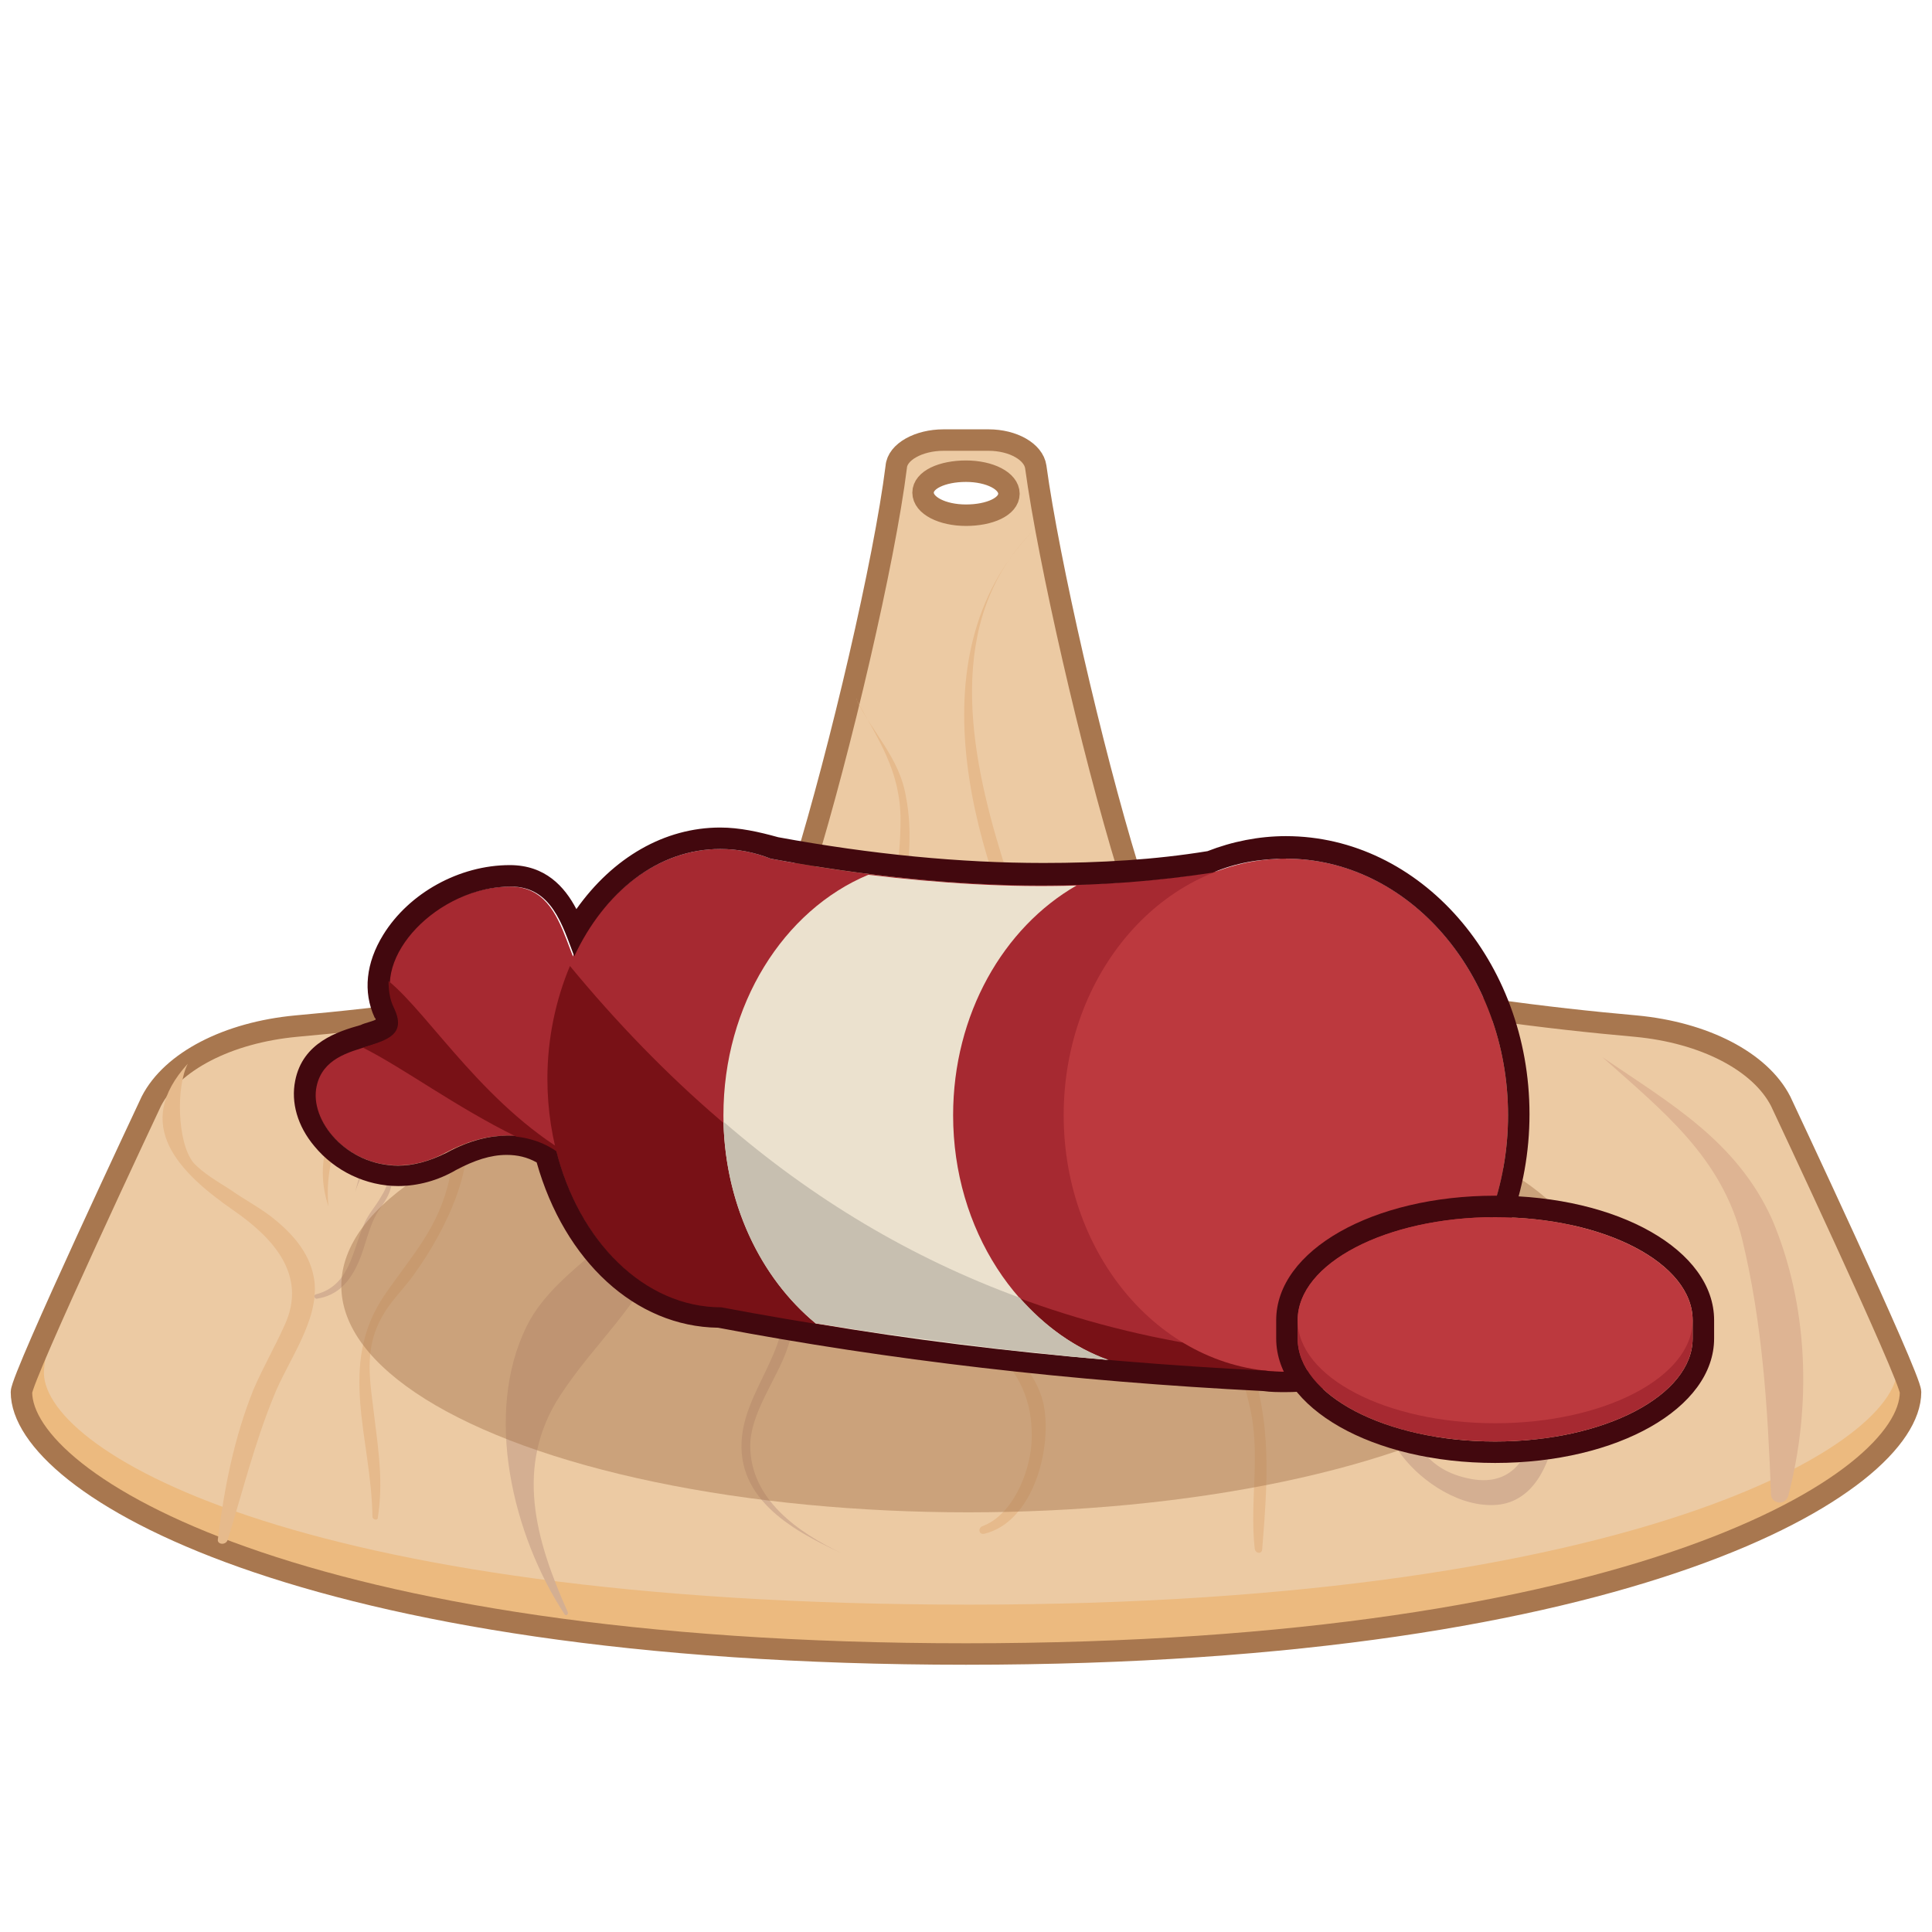 <?xml version="1.0" encoding="utf-8"?>
<!-- Generator: Adobe Illustrator 22.0.1, SVG Export Plug-In . SVG Version: 6.00 Build 0)  -->
<svg version="1.1" id="Layer_1" xmlns="http://www.w3.org/2000/svg" xmlns:xlink="http://www.w3.org/1999/xlink" x="0px" y="0px"
	 width="180px" height="180px" viewBox="0 0 180 180" style="enable-background:new 0 0 180 180;" xml:space="preserve">
<style type="text/css">
	.st0{fill:#ECBA7F;}
	.st1{fill:#ECCAA3;}
	.st2{fill:none;stroke:#A8774F;stroke-width:2;stroke-miterlimit:10;}
	.st3{fill:#D4AF92;}
	.st4{fill:#E6BA8C;}
	.st5{fill:#DEB493;}
	.st6{opacity:0.48;fill:#A8774F;enable-background:new    ;}
	.st7{fill:#A62931;}
	.st8{fill:#781116;}
	.st9{fill:#BC393E;}
	.st10{fill:#42080E;}
	.st11{fill:#EBE1CE;}
	.st12{fill:#C7BFB0;}
</style>
<g id="Spatula">
	<path class="st0" d="M90.1,154.4c-62.2,0-88-15.9-88-24.4c1.8-6.7,10.5-22.6,11.3-23.8c2.1-4,147.2,0.1,149.3,4.1
		c0.8,1.2,15.5,13.2,15.5,19.7C178.2,138.5,152.3,154.4,90.1,154.4z"/>
	<path class="st1" d="M166.1,102.8c-1.9-3.7-7.1-6.4-13.5-7c-15.8-1.4-44.5-5.3-47.3-14.7c-3.4-11.1-7.4-28.6-8.6-37.4
		c-0.2-1.4-2.1-2.5-4.4-2.5h-2.1h-2.1c-2.3,0-4.3,1.1-4.4,2.5c-1.1,8.8-5.2,26.3-8.6,37.4c-2.9,9.4-31.6,13.3-47.3,14.7
		c-6.4,0.6-11.6,3.3-13.5,7c0,0-9.6,17.6-10.2,24.8c-0.6,7.2,22.8,21.9,86.2,21.9s88.2-15.8,86.4-22.8
		C174.7,119.4,166.1,102.8,166.1,102.8z M90.1,48.3c-2.2,0-4-0.9-4-2.1c0-1.2,1.8-2.1,4-2.1s4,0.9,4,2.1
		C94.2,47.4,92.4,48.3,90.1,48.3z"/>
	<path class="st2" d="M165.9,102.6c-1.9-3.7-7.1-6.4-13.5-7c-15.8-1.4-44.5-5.3-47.3-14.7c-3.4-11.1-7.4-28.6-8.6-37.4
		c-0.2-1.4-2.1-2.5-4.4-2.5H90h-2.1c-2.3,0-4.3,1.1-4.4,2.5c-1.1,8.8-5.2,26.3-8.6,37.4C72,90.3,43.4,94.2,27.6,95.6
		c-6.4,0.6-11.6,3.3-13.5,7c0,0-12.1,25.7-12.1,27.1c0,8.5,25.8,24.4,88,24.4s88-15.9,88-24.4C178,128.3,165.9,102.6,165.9,102.6z
		 M90,43.9c2.2,0,4,0.9,4,2.1s-1.8,2-4,2s-4-0.9-4-2.1S87.8,43.9,90,43.9z"/>
	<g>
		<g>
			<path class="st3" d="M54.9,92.7c2.6,5,8.5,10.1,6.7,16.2s-9.6,8.8-12.5,14.6c-4.1,8.2-1.3,19.6,3.5,26.9c0.1,0.2,0.4,0,0.3-0.2
				c-3-6.7-5-13.6-0.7-20.2c3.2-4.9,7.4-8.3,9.6-13.9c1.5-3.9,3-8.6,1.5-12.7C61.7,99,57.5,96.4,54.9,92.7
				C55,92.6,54.9,92.6,54.9,92.7L54.9,92.7z"/>
		</g>
	</g>
	<g>
		<g>
			<path class="st4" d="M17.5,99.1c-5.2,5.7-0.9,10.1,4.3,13.7c3.6,2.5,6.9,6,4.7,10.7c-0.9,2-2,3.9-2.9,6
				c-1.8,4.5-2.7,9.1-3.3,13.9c-0.1,0.5,0.7,0.6,0.9,0.1c1.4-4.5,2.5-9,4.3-13.4c1.3-3.3,4.2-7,3.8-10.7c-0.3-2.4-1.8-4.2-3.6-5.7
				c-1.3-1.1-2.9-1.9-4.3-2.9c-1.1-0.7-2.5-1.5-3.4-2.5C16.5,106.4,16.4,101.2,17.5,99.1L17.5,99.1L17.5,99.1z"/>
		</g>
	</g>
	<g>
		<g>
			<path class="st4" d="M30.6,112.4c-0.4-4,1.1-9.6,6-10.3c6.7-1,6,4.2,5.3,7.6c-1,4.7-3.5,7.2-6.1,11c-4.4,6.5-1.2,13.3-1.1,20.6
				c0,0.3,0.5,0.4,0.5,0.1c0.5-3.2,0.1-6-0.3-9.2c-0.4-3.5-1.1-6.5,0.8-9.7c0.8-1.4,2-2.5,2.9-3.8c2.8-3.9,6.2-10.4,4.5-15.5
				c-1.2-3.4-5.6-2.9-8.3-1.5C30.6,103.8,29.2,108.2,30.6,112.4C30.5,112.4,30.6,112.4,30.6,112.4L30.6,112.4z"/>
		</g>
	</g>
	<g>
		<g>
			<path class="st3" d="M33.1,111c0.3-0.8,0.6-1.6,1-2.3c2.1-0.1,2.6,0.9,1.4,2.8c-0.5,0.9-1.2,1.6-1.6,2.6
				c-1.1,2.5-1.3,5.7-4.5,6.5c-0.2,0.1-0.1,0.4,0.1,0.4c2-0.3,3.1-1.6,3.9-3.4c0.7-1.6,0.9-3.2,1.8-4.7c0.6-0.9,1.1-1.5,1.3-2.6
				c0.1-0.7,0.1-2.6-1-2.8C33.9,107.1,33.4,110,33.1,111L33.1,111L33.1,111z"/>
		</g>
	</g>
	<g>
		<g>
			<path class="st4" d="M96.2,49.5c-11.4,11.8-5.3,31,1.3,43.8c4.2,8.1,9.8,15.1,13.5,23.5c2,4.5,4.3,9.3,5.4,14.1
				c1.1,4.5,0,8.9,0.5,13.4c0.1,0.5,0.7,0.5,0.7,0c0.6-7.5,0.9-12.6-1.9-19.7c-3-7.6-6.2-14.8-10.7-21.6c-4.8-7.4-8.9-14.5-11.6-23
				C90.3,70,88,57.8,96.2,49.5C96.3,49.5,96.2,49.5,96.2,49.5L96.2,49.5z"/>
		</g>
	</g>
	<g>
		<g>
			<path class="st5" d="M149.3,98.5c5.6,5,11.1,9.3,13,16.9c1.9,7.8,2.4,15.8,2.7,23.8c0,0.9,1.3,1.1,1.6,0.2
				c2.2-8.4,1.9-17.8-1.5-25.8C161.8,106.3,155.6,102.8,149.3,98.5L149.3,98.5L149.3,98.5z"/>
		</g>
	</g>
	<g>
		<g>
			<path class="st3" d="M114.6,98.1c0.9,5.2,1.5,10.8,3.4,15.7c2,4.9,7.5,6.4,9.3,11c1.4,3.7,0.7,7.4,3.3,10.8
				c1.9,2.5,5.5,4.9,8.9,4.6c6.5-0.6,6.6-12.9,4.7-17.2c-2-4.4-5.9-8-8.5-12c-3.4-5.4-5.5-11.2-6.4-17.5c-0.1-0.4-0.7-0.3-0.7,0.1
				c-0.1,7.4,3,14.3,7.1,20.3c2,2.9,4.5,5.5,6.1,8.7c1.9,3.6,3.1,16.6-4.7,15.2c-8.9-1.6-5.2-12.6-10.2-17.3c-3.1-2.9-6.3-4.4-8-8.7
				C117,107.5,115.8,102.7,114.6,98.1L114.6,98.1L114.6,98.1z"/>
		</g>
	</g>
	<g>
		<g>
			<path class="st4" d="M79.8,65.2c2.1,3.8,4.1,6.7,4.1,11.2c0,3.8-0.7,7.7-1.7,11.3c-1.4,5.3-6,11.4-5.1,17.1
				c0.8,5.3,5.7,10.6,9.1,14.5c2.1,2.4,4.5,4.4,6.7,6.7c2.4,2.4,3.4,5.1,3.2,8.5c-0.2,2.8-1.8,6.7-4.6,7.7c-0.4,0.2-0.3,0.8,0.2,0.7
				c4.6-1.1,6.4-8.1,5.5-12.2c-0.7-2.9-3-5-5-6.9c-3.7-3.5-7.2-7.3-10.1-11.5c-1.3-1.8-3.1-4.1-3.6-6.3c-0.8-3.6,0.6-6.4,2-9.6
				c1.6-3.8,2.8-7.6,3.5-11.6c0.6-3.4,1.1-7.1,0.4-10.6C83.8,70.6,81.3,68.3,79.8,65.2C79.9,65.1,79.8,65.1,79.8,65.2L79.8,65.2z"/>
		</g>
	</g>
	<g>
		<g>
			<path class="st4" d="M68.4,87.6c0.8,4.8,3.5,9.8,3,14.8c-0.4,5-4.6,7.1-5.5,11.6c-0.1,0.4,0.5,0.8,0.8,0.3
				c2.1-3.7,5.7-6.6,6-11.1C73.2,97.8,70.1,92.6,68.4,87.6L68.4,87.6L68.4,87.6z"/>
		</g>
	</g>
	<g>
		<g>
			<path class="st3" d="M78.4,144.7c-4-1.9-8.5-5-8.5-10c0-3,2.4-6.1,3.4-8.9c1.9-5.3,2.4-11.2,0.8-16.5c-0.1-0.5-1-0.4-0.9,0.1
				c0.7,5.2,1,10.2-0.6,15.3c-0.9,2.9-2.9,5.6-3.4,8.6C68.2,139.4,73.6,142.5,78.4,144.7C78.4,144.8,78.4,144.7,78.4,144.7
				L78.4,144.7z"/>
		</g>
	</g>
	<g>
		<g>
			<path class="st5" d="M88.9,94.2c-3.6,0.5-4.4,5.7-3.6,8.7c0.6,2.3,2.6,4,4.2,5.7c0.7,0.8,1.7,2.5,3,2.5c2.4,0,4.4-6.2,4.1-8.1
				c-0.6-3.6-4.3-8.7-7.6-10.4c-0.4-0.2-0.9,0.3-0.5,0.7c3.7,3.8,8.6,9.4,4.9,14.8c-1,1.4-0.5,1.5-2,0.4c-0.9-0.7-1.8-1.9-2.6-2.7
				c-1.1-1.3-1.9-2.2-2.2-4c-0.4-2.3-0.7-6.3,2.6-6.9C89.5,94.8,89.3,94.1,88.9,94.2L88.9,94.2z"/>
		</g>
	</g>
</g>
<ellipse id="Shadow" class="st6" cx="90.2" cy="119.8" rx="58.4" ry="21.1"/>
<g id="Sausage">
	<g>
		<path class="st7" d="M67.1,79.1c1.6,0,3.2,0.3,4.7,0.9c17.2,3.2,33.3,3.4,48-0.1v47.8c-18.6-0.9-36.2-2.9-52.7-6
			c-8.9,0-16.2-9.5-16.2-21.3S58.2,79.1,67.1,79.1z"/>
		<path class="st7" d="M56.8,92.8c-4.6-0.4-3-10.2-9.3-10.2c-6.8,0-13.1,6.5-10.8,11.3c2.3,4.7-6.2,2.1-7.3,7.3
			c-0.8,4.1,5.2,9.9,12.1,6.2c8.2-4.4,12.4,1.7,12.4,1.7L56.8,92.8z"/>
		<path class="st8" d="M51,100.5c0-3.8,0.8-7.4,2.1-10.5c17.5,21.2,39.3,34.2,66.7,36.3v1.6c-18.6-0.9-36.2-2.9-52.7-6
			C58.2,121.8,51,112.2,51,100.5z"/>
		<ellipse class="st9" cx="119.8" cy="103.9" rx="20.7" ry="23.9"/>
		<g>
			<path class="st10" d="M67.1,79.1c1.6,0,3.2,0.3,4.7,0.9c8.7,1.6,17.2,2.5,25.3,2.5c5.4,0,10.7-0.4,15.9-1.2
				c2.1-0.9,4.4-1.3,6.8-1.3c11.4,0,20.7,10.7,20.7,23.9s-9.3,23.9-20.7,23.9c-0.6,0-1.3,0-1.9-0.1c-17.9-0.9-34.8-2.9-50.7-5.9
				c-7.2,0-13.3-6.2-15.4-14.7c-1.1-0.7-2.6-1.3-4.5-1.3c-1.6,0-3.5,0.4-5.7,1.6c-1.6,0.8-3.1,1.2-4.5,1.2c-4.8,0-8.3-4.2-7.6-7.4
				c1.1-5.1,9.6-2.5,7.3-7.3c-2.3-4.7,4-11.3,10.8-11.3l0,0c3.8,0,4.8,3.6,5.9,6.5C56.3,83.1,61.3,79.1,67.1,79.1 M67.1,77.1
				c-5.2,0-10,2.8-13.4,7.6c-1.1-2.1-2.9-4.1-6.2-4.1c-4.7,0-9.4,2.6-11.8,6.5c-1.6,2.6-1.9,5.3-0.8,7.7C35,94.9,35,94.9,35,95
				c-0.4,0.2-1,0.3-1.4,0.5c-2.1,0.6-5.4,1.6-6.1,5.2c-0.4,2,0.2,4.2,1.8,6.1c1.9,2.3,4.8,3.7,7.8,3.7c1.8,0,3.7-0.5,5.4-1.5
				c1.7-0.9,3.2-1.4,4.7-1.4c1,0,1.9,0.2,2.8,0.7c2.6,9.2,9.2,15.3,16.9,15.4c15.8,3,32.9,5,50.8,5.9c0.7,0.1,1.4,0.1,2.1,0.1
				c12.5,0,22.7-11.6,22.7-25.9s-10.2-25.9-22.7-25.9c-2.5,0-5,0.5-7.3,1.4c-4.9,0.8-10,1.1-15.3,1.1c-7.7,0-16-0.8-24.7-2.4
				C70.7,77.5,68.9,77.1,67.1,77.1L67.1,77.1z"/>
		</g>
		<path class="st8" d="M36.7,93.9c-0.4-0.8-0.5-1.7-0.5-2.5c3.9,3.2,9.2,12.1,17.8,16.7v0.1c-0.5-0.2-1-0.3-1.6-0.5
			c-0.9-0.8-2.4-1.6-4.3-1.8c-5.7-2.8-10.5-6.4-14.3-8.3C36.1,96.9,37.9,96.4,36.7,93.9z"/>
		<path class="st11" d="M80.9,81.5c6.7,0.8,13.1,1.2,19.4,1c-6.8,3.9-11.5,12-11.5,21.4c0,10.7,6.1,19.7,14.4,22.8
			c-9.4-0.8-18.4-1.9-27.2-3.4c-5.2-4.3-8.6-11.4-8.6-19.4C67.4,93.6,73,84.8,80.9,81.5z"/>
		<path class="st12" d="M95,120.9c2.3,2.6,5.1,4.7,8.3,5.8l0,0c-2.3-0.2-4.6-0.4-6.9-0.7c0,0,0,0-0.1,0c-2.3-0.2-4.5-0.5-6.8-0.8
			h-0.1c-2.2-0.3-4.5-0.6-6.7-0.9c0,0,0,0-0.1,0c-2.2-0.3-4.4-0.7-6.6-1c-5.1-4.2-8.4-11-8.6-18.8C75.7,111.7,84.9,117.2,95,120.9z"
			/>
	</g>
	<g>
		<g>
			<g>
				<path class="st10" d="M139.3,113.4c10.2,0,18.4,4.3,18.4,9.6v1.7c0,5.3-8.2,9.6-18.4,9.6s-18.4-4.3-18.4-9.6V123
					C120.9,117.7,129.2,113.4,139.3,113.4 M139.3,111.4c-11.4,0-20.4,5.1-20.4,11.6v1.7c0,6.5,9,11.6,20.4,11.6s20.4-5.1,20.4-11.6
					V123C159.7,116.5,150.8,111.4,139.3,111.4L139.3,111.4z"/>
			</g>
		</g>
		<path class="st7" d="M157.7,123v1.7c0,5.3-8.2,9.6-18.4,9.6s-18.4-4.3-18.4-9.6V123H157.7z"/>
		<ellipse class="st9" cx="139.3" cy="123" rx="18.4" ry="9.6"/>
	</g>
</g>
</svg>
